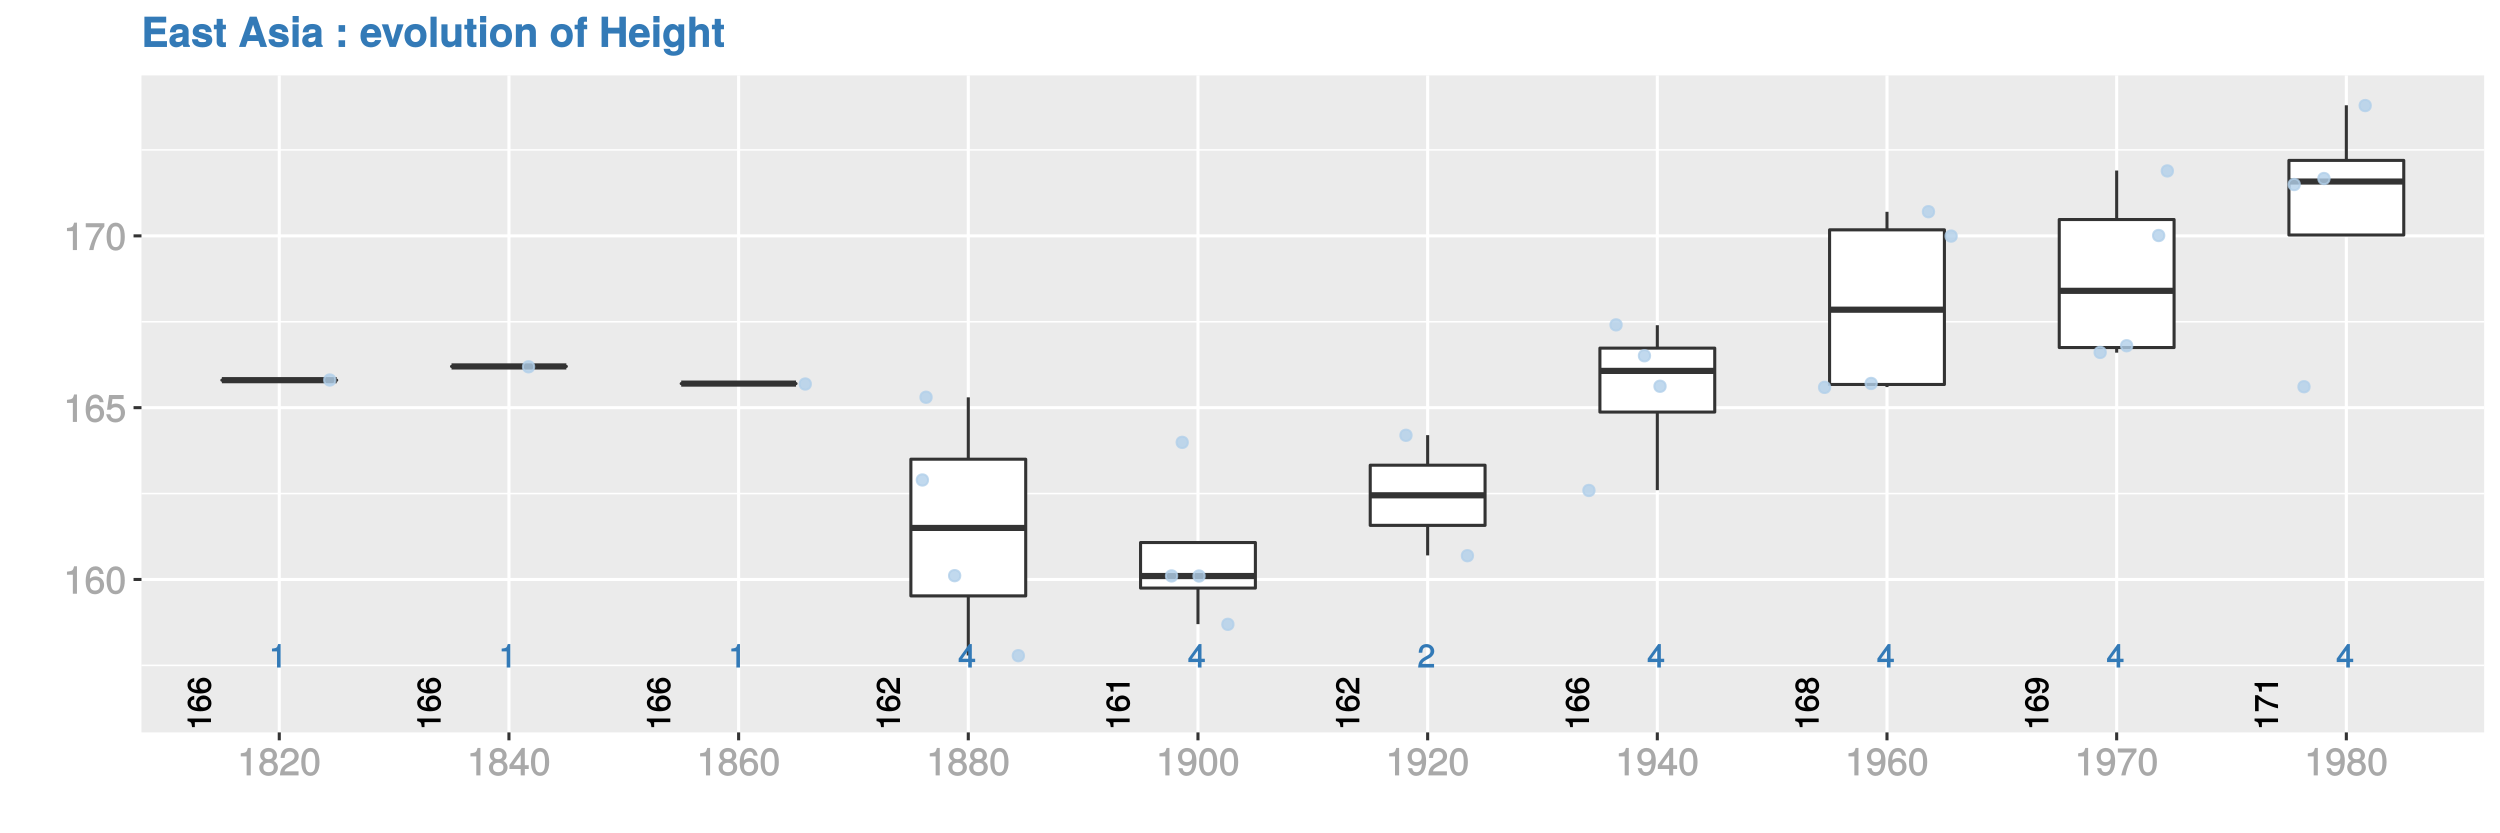 <?xml version="1.0" encoding="UTF-8"?>
<svg xmlns="http://www.w3.org/2000/svg" xmlns:xlink="http://www.w3.org/1999/xlink" width="864pt" height="288pt" viewBox="0 0 864 288" version="1.1">
<defs>
<g>
<symbol overflow="visible" id="glyph0-0">
<path style="stroke:none;" d=""/>
</symbol>
<symbol overflow="visible" id="glyph0-1">
<path style="stroke:none;" d="M 3.969 -0.125 L 3.969 -8.109 L 3.094 -8.109 C 2.703 -6.766 2.625 -6.734 0.984 -6.531 L 0.984 -5.578 L 2.719 -5.578 L 2.719 0 L 3.969 0 Z M 3.969 -0.125 "/>
</symbol>
<symbol overflow="visible" id="glyph0-2">
<path style="stroke:none;" d="M 5.875 -2.016 L 5.875 -3.031 L 4.719 -3.031 L 4.719 -8.109 L 3.797 -8.109 L 0.172 -3.078 L 0.172 -1.875 L 3.469 -1.875 L 3.469 0 L 4.719 0 L 4.719 -1.875 L 5.875 -1.875 Z M 3.609 -3.031 L 1.406 -3.031 L 3.703 -6.203 L 3.469 -6.312 L 3.469 -3.031 Z M 3.609 -3.031 "/>
</symbol>
<symbol overflow="visible" id="glyph0-3">
<path style="stroke:none;" d="M 5.781 -5.672 C 5.781 -7 4.625 -8.109 3.141 -8.109 C 1.531 -8.109 0.469 -7.141 0.406 -5.109 L 1.641 -5.109 C 1.734 -6.562 2.141 -6.984 3.109 -6.984 C 3.984 -6.984 4.5 -6.484 4.5 -5.641 C 4.5 -5.031 4.188 -4.594 3.484 -4.203 L 2.469 -3.625 C 0.844 -2.703 0.328 -1.859 0.219 0 L 5.719 0 L 5.719 -1.234 L 1.625 -1.234 C 1.703 -1.734 2.016 -2.047 2.969 -2.609 L 4.078 -3.203 C 5.172 -3.797 5.781 -4.703 5.781 -5.672 Z M 5.781 -5.672 "/>
</symbol>
<symbol overflow="visible" id="glyph1-0">
<path style="stroke:none;" d=""/>
</symbol>
<symbol overflow="visible" id="glyph1-1">
<path style="stroke:none;" d="M -0.125 -3.969 L -8.109 -3.969 L -8.109 -3.094 C -6.766 -2.703 -6.734 -2.625 -6.531 -0.984 L -5.578 -0.984 L -5.578 -2.719 L 0 -2.719 L 0 -3.969 Z M -0.125 -3.969 "/>
</symbol>
<symbol overflow="visible" id="glyph1-2">
<path style="stroke:none;" d="M -2.562 -5.797 C -4.016 -5.797 -5.141 -4.672 -5.141 -3.266 C -5.141 -2.5 -4.812 -1.797 -4.234 -1.375 L -4.125 -1.609 C -6.047 -1.609 -6.969 -2.094 -6.969 -3.219 C -6.969 -3.906 -6.672 -4.234 -5.781 -4.422 L -5.781 -5.656 C -7.203 -5.453 -8.109 -4.469 -8.109 -3.281 C -8.109 -1.453 -6.422 -0.328 -3.703 -0.328 C -1.266 -0.328 0.172 -1.312 0.172 -3.109 C 0.172 -4.594 -1.031 -5.797 -2.562 -5.797 Z M -2.484 -4.531 C -1.5 -4.531 -0.969 -4.016 -0.969 -3.109 C -0.969 -2.203 -1.531 -1.656 -2.547 -1.656 C -3.516 -1.656 -4.016 -2.188 -4.016 -3.141 C -4.016 -4.094 -3.531 -4.531 -2.484 -4.531 Z M -2.484 -4.531 "/>
</symbol>
<symbol overflow="visible" id="glyph1-3">
<path style="stroke:none;" d="M -5.672 -5.781 C -7 -5.781 -8.109 -4.625 -8.109 -3.141 C -8.109 -1.531 -7.141 -0.469 -5.109 -0.406 L -5.109 -1.641 C -6.562 -1.734 -6.984 -2.141 -6.984 -3.109 C -6.984 -3.984 -6.484 -4.5 -5.641 -4.5 C -5.031 -4.5 -4.594 -4.188 -4.203 -3.484 L -3.625 -2.469 C -2.703 -0.844 -1.859 -0.328 0 -0.219 L 0 -5.719 L -1.234 -5.719 L -1.234 -1.625 C -1.734 -1.703 -2.047 -2.016 -2.609 -2.969 L -3.203 -4.078 C -3.797 -5.172 -4.703 -5.781 -5.672 -5.781 Z M -5.672 -5.781 "/>
</symbol>
<symbol overflow="visible" id="glyph1-4">
<path style="stroke:none;" d="M -2.344 -5.797 C -3.219 -5.797 -3.969 -5.219 -4.266 -4.578 C -4.641 -5.219 -5.141 -5.531 -5.875 -5.531 C -7.109 -5.531 -8.109 -4.438 -8.109 -3.031 C -8.109 -1.656 -7.109 -0.547 -5.875 -0.547 C -5.141 -0.547 -4.656 -0.844 -4.266 -1.469 C -3.969 -0.844 -3.219 -0.266 -2.359 -0.266 C -0.922 -0.266 0.172 -1.484 0.172 -3.031 C 0.172 -4.578 -0.922 -5.797 -2.344 -5.797 Z M -5.859 -4.25 C -5.125 -4.25 -4.781 -3.859 -4.781 -3.031 C -4.781 -2.219 -5.125 -1.812 -5.859 -1.812 C -6.609 -1.812 -6.969 -2.219 -6.969 -3.031 C -6.969 -3.859 -6.609 -4.25 -5.859 -4.25 Z M -2.328 -4.531 C -1.406 -4.531 -0.969 -4.016 -0.969 -3.016 C -0.969 -2.062 -1.406 -1.531 -2.328 -1.531 C -3.25 -1.531 -3.688 -2.062 -3.688 -3.031 C -3.688 -4.016 -3.25 -4.531 -2.328 -4.531 Z M -2.328 -4.531 "/>
</symbol>
<symbol overflow="visible" id="glyph1-5">
<path style="stroke:none;" d="M -4.234 -5.75 C -6.688 -5.75 -8.109 -4.766 -8.109 -2.984 C -8.109 -1.484 -6.906 -0.281 -5.375 -0.281 C -3.906 -0.281 -2.797 -1.406 -2.797 -2.828 C -2.797 -3.562 -3.094 -4.203 -3.703 -4.703 L -3.797 -4.469 C -1.891 -4.469 -0.969 -3.984 -0.969 -2.875 C -0.969 -2.188 -1.266 -1.844 -2.156 -1.656 L -2.156 -0.422 C -0.734 -0.625 0.172 -1.609 0.172 -2.812 C 0.172 -4.641 -1.531 -5.75 -4.234 -5.75 Z M -5.391 -4.422 C -4.438 -4.422 -3.938 -3.891 -3.938 -2.938 C -3.938 -2 -4.391 -1.547 -5.453 -1.547 C -6.438 -1.547 -6.984 -2.078 -6.984 -2.969 C -6.984 -3.875 -6.406 -4.422 -5.391 -4.422 Z M -5.391 -4.422 "/>
</symbol>
<symbol overflow="visible" id="glyph1-6">
<path style="stroke:none;" d="M -6.984 -5.875 L -7.938 -5.875 L -7.938 -0.359 L -6.703 -0.359 L -6.703 -4.453 C -4.969 -3.078 -2.578 -1.938 0 -1.344 L 0 -2.672 C -2.656 -3.125 -4.922 -4.188 -6.938 -5.875 Z M -6.984 -5.875 "/>
</symbol>
<symbol overflow="visible" id="glyph2-0">
<path style="stroke:none;" d=""/>
</symbol>
<symbol overflow="visible" id="glyph2-1">
<path style="stroke:none;" d="M 4.641 -0.125 L 4.641 -9.484 L 3.656 -9.484 C 3.219 -7.938 3.094 -7.875 1.188 -7.625 L 1.188 -6.562 L 3.219 -6.562 L 3.219 0 L 4.641 0 Z M 4.641 -0.125 "/>
</symbol>
<symbol overflow="visible" id="glyph2-2">
<path style="stroke:none;" d="M 6.797 -2.984 C 6.797 -4.703 5.5 -6 3.844 -6 C 2.938 -6 2.125 -5.609 1.625 -4.922 L 1.859 -4.844 C 1.875 -7.078 2.469 -8.203 3.781 -8.203 C 4.594 -8.203 5 -7.828 5.219 -6.812 L 6.625 -6.812 C 6.391 -8.453 5.266 -9.484 3.859 -9.484 C 1.719 -9.484 0.422 -7.547 0.422 -4.328 C 0.422 -1.453 1.547 0.188 3.656 0.188 C 5.406 0.188 6.797 -1.188 6.797 -2.984 Z M 5.359 -2.906 C 5.359 -1.734 4.719 -1.094 3.672 -1.094 C 2.594 -1.094 1.922 -1.781 1.922 -2.969 C 1.922 -4.109 2.578 -4.719 3.703 -4.719 C 4.812 -4.719 5.359 -4.141 5.359 -2.906 Z M 5.359 -2.906 "/>
</symbol>
<symbol overflow="visible" id="glyph2-3">
<path style="stroke:none;" d="M 6.719 -4.562 C 6.719 -7.766 5.578 -9.484 3.578 -9.484 C 1.594 -9.484 0.422 -7.734 0.422 -4.641 C 0.422 -1.531 1.594 0.188 3.578 0.188 C 5.531 0.188 6.719 -1.531 6.719 -4.562 Z M 5.281 -4.672 C 5.281 -2.047 4.828 -1.031 3.547 -1.031 C 2.344 -1.031 1.859 -2.109 1.859 -4.625 C 1.859 -7.156 2.344 -8.203 3.578 -8.203 C 4.812 -8.203 5.281 -7.141 5.281 -4.672 Z M 5.281 -4.672 "/>
</symbol>
<symbol overflow="visible" id="glyph2-4">
<path style="stroke:none;" d="M 6.797 -3.188 C 6.797 -5 5.453 -6.344 3.688 -6.344 C 3.047 -6.344 2.422 -6.125 2.172 -5.938 L 2.453 -7.891 L 6.312 -7.891 L 6.312 -9.297 L 1.297 -9.297 L 0.578 -4.203 L 1.844 -4.203 C 2.422 -4.875 2.766 -5.062 3.484 -5.062 C 4.719 -5.062 5.359 -4.391 5.359 -3.031 C 5.359 -1.703 4.734 -1.094 3.484 -1.094 C 2.484 -1.094 2 -1.453 1.688 -2.641 L 0.281 -2.641 C 0.688 -0.656 1.875 0.188 3.516 0.188 C 5.375 0.188 6.797 -1.234 6.797 -3.188 Z M 6.797 -3.188 "/>
</symbol>
<symbol overflow="visible" id="glyph2-5">
<path style="stroke:none;" d="M 6.891 -8.188 L 6.891 -9.297 L 0.453 -9.297 L 0.453 -7.891 L 5.297 -7.891 C 3.641 -5.797 2.297 -3.016 1.625 0 L 3.125 0 C 3.656 -3.109 4.906 -5.797 6.891 -8.141 Z M 6.891 -8.188 "/>
</symbol>
<symbol overflow="visible" id="glyph2-6">
<path style="stroke:none;" d="M 6.797 -2.734 C 6.797 -3.75 6.156 -4.609 5.344 -4.984 C 6.125 -5.453 6.469 -6.016 6.469 -6.891 C 6.469 -8.328 5.219 -9.484 3.578 -9.484 C 1.953 -9.484 0.656 -8.328 0.656 -6.891 C 0.656 -6.031 1.016 -5.469 1.781 -4.984 C 1 -4.609 0.344 -3.75 0.344 -2.75 C 0.344 -1.047 1.75 0.188 3.578 0.188 C 5.391 0.188 6.797 -1.047 6.797 -2.734 Z M 5.031 -6.859 C 5.031 -6 4.531 -5.578 3.578 -5.578 C 2.609 -5.578 2.109 -6 2.109 -6.875 C 2.109 -7.766 2.609 -8.203 3.578 -8.203 C 4.547 -8.203 5.031 -7.766 5.031 -6.859 Z M 5.359 -2.719 C 5.359 -1.625 4.719 -1.094 3.547 -1.094 C 2.438 -1.094 1.781 -1.641 1.781 -2.719 C 1.781 -3.797 2.438 -4.344 3.578 -4.344 C 4.719 -4.344 5.359 -3.797 5.359 -2.719 Z M 5.359 -2.719 "/>
</symbol>
<symbol overflow="visible" id="glyph2-7">
<path style="stroke:none;" d="M 6.766 -6.641 C 6.766 -8.203 5.438 -9.484 3.688 -9.484 C 1.812 -9.484 0.578 -8.391 0.5 -6.016 L 1.906 -6.016 C 2.016 -7.703 2.516 -8.219 3.656 -8.219 C 4.688 -8.219 5.328 -7.609 5.328 -6.609 C 5.328 -5.891 4.938 -5.359 4.125 -4.891 L 2.922 -4.219 C 1 -3.125 0.406 -2.156 0.281 0 L 6.703 0 L 6.703 -1.406 L 1.891 -1.406 C 1.969 -2.016 2.359 -2.406 3.484 -3.062 L 4.781 -3.766 C 6.078 -4.453 6.766 -5.516 6.766 -6.641 Z M 6.766 -6.641 "/>
</symbol>
<symbol overflow="visible" id="glyph2-8">
<path style="stroke:none;" d="M 6.891 -2.344 L 6.891 -3.516 L 5.531 -3.516 L 5.531 -9.484 L 4.469 -9.484 L 0.219 -3.594 L 0.219 -2.203 L 4.109 -2.203 L 4.109 0 L 5.531 0 L 5.531 -2.203 L 6.891 -2.203 Z M 4.25 -3.516 L 1.625 -3.516 L 4.344 -7.312 L 4.109 -7.391 L 4.109 -3.516 Z M 4.25 -3.516 "/>
</symbol>
<symbol overflow="visible" id="glyph2-9">
<path style="stroke:none;" d="M 6.75 -4.953 C 6.75 -7.844 5.609 -9.484 3.516 -9.484 C 1.75 -9.484 0.344 -8.094 0.344 -6.297 C 0.344 -4.578 1.656 -3.281 3.328 -3.281 C 4.203 -3.281 4.922 -3.641 5.531 -4.359 L 5.297 -4.453 C 5.281 -2.203 4.688 -1.094 3.375 -1.094 C 2.578 -1.094 2.141 -1.453 1.938 -2.484 L 0.516 -2.484 C 0.766 -0.828 1.891 0.188 3.297 0.188 C 5.453 0.188 6.75 -1.766 6.75 -4.953 Z M 5.219 -6.312 C 5.219 -5.188 4.578 -4.578 3.453 -4.578 C 2.359 -4.578 1.797 -5.141 1.797 -6.391 C 1.797 -7.547 2.438 -8.219 3.5 -8.219 C 4.562 -8.219 5.219 -7.516 5.219 -6.312 Z M 5.219 -6.312 "/>
</symbol>
<symbol overflow="visible" id="glyph3-0">
<path style="stroke:none;" d=""/>
</symbol>
<symbol overflow="visible" id="glyph3-1">
<path style="stroke:none;" d="M 8.812 -0.125 L 8.812 -2.016 L 3.281 -2.016 L 3.281 -4.391 L 8.156 -4.391 L 8.156 -6.406 L 3.281 -6.406 L 3.281 -8.453 L 8.547 -8.453 L 8.547 -10.469 L 1.016 -10.469 L 1.016 0 L 8.812 0 Z M 8.812 -0.125 "/>
</symbol>
<symbol overflow="visible" id="glyph3-2">
<path style="stroke:none;" d="M 7.406 -0.125 L 7.406 -0.453 C 7.031 -0.781 6.953 -0.891 6.953 -1.281 L 6.953 -5.484 C 6.953 -7.031 5.844 -7.953 3.797 -7.953 C 1.75 -7.953 0.609 -6.938 0.469 -5.062 L 2.5 -5.062 C 2.625 -5.984 2.875 -6.109 3.844 -6.109 C 4.594 -6.109 4.891 -5.984 4.891 -5.469 C 4.891 -4.672 4.375 -4.906 3.406 -4.734 L 2.625 -4.594 C 1.125 -4.328 0.312 -3.547 0.312 -2.172 C 0.312 -0.703 1.422 0.125 2.688 0.125 C 3.531 0.125 4.344 -0.266 4.906 -0.859 C 4.906 -0.688 4.969 -0.25 5.188 0 L 7.406 0 Z M 4.891 -3.359 C 4.891 -2.219 4.406 -1.719 3.422 -1.719 C 2.766 -1.719 2.422 -1.828 2.422 -2.391 C 2.422 -2.969 2.656 -3.047 3.469 -3.203 L 4.141 -3.328 C 4.656 -3.438 4.781 -3.484 4.891 -3.547 Z M 4.891 -3.359 "/>
</symbol>
<symbol overflow="visible" id="glyph3-3">
<path style="stroke:none;" d="M 7.344 -2.359 L 7.344 -2.469 C 7.344 -3.328 6.797 -4.109 5.797 -4.406 L 3.312 -5.125 C 2.766 -5.281 2.703 -5.266 2.703 -5.578 C 2.703 -5.984 3.078 -6.141 3.766 -6.141 C 4.703 -6.141 5.078 -5.938 5.094 -5.125 L 7.141 -5.125 C 7.109 -6.844 5.812 -7.953 3.781 -7.953 C 1.859 -7.953 0.594 -6.844 0.594 -5.297 C 0.594 -4.375 0.922 -3.734 2.328 -3.297 L 4.656 -2.578 C 5.156 -2.422 5.234 -2.391 5.234 -2.188 C 5.234 -1.719 4.781 -1.688 3.859 -1.688 C 2.969 -1.688 2.562 -1.703 2.359 -2.656 L 0.328 -2.656 C 0.375 -0.875 1.688 0.125 3.969 0.125 C 6.109 0.125 7.344 -0.844 7.344 -2.359 Z M 7.344 -2.359 "/>
</symbol>
<symbol overflow="visible" id="glyph3-4">
<path style="stroke:none;" d="M 4.281 -0.125 L 4.281 -1.656 C 4.016 -1.609 3.906 -1.594 3.766 -1.594 C 3.25 -1.594 3.188 -1.609 3.188 -2.281 L 3.188 -6.109 L 4.281 -6.109 L 4.281 -7.672 L 3.188 -7.672 L 3.188 -9.703 L 1.078 -9.703 L 1.078 -7.672 L 0.109 -7.672 L 0.109 -6.109 L 1.078 -6.109 L 1.078 -1.75 C 1.078 -0.562 1.797 0.062 3.078 0.062 C 3.516 0.062 3.859 0.016 4.281 0 Z M 4.281 -0.125 "/>
</symbol>
<symbol overflow="visible" id="glyph3-5">
<path style="stroke:none;" d=""/>
</symbol>
<symbol overflow="visible" id="glyph3-6">
<path style="stroke:none;" d="M 9.906 -0.125 L 6.344 -10.469 L 3.953 -10.469 L 0.234 0 L 2.531 0 L 3.219 -2.062 L 6.969 -2.062 L 7.641 0 L 9.953 0 Z M 6.438 -4.078 L 3.891 -4.078 L 5.109 -7.703 L 6.312 -4.078 Z M 6.438 -4.078 "/>
</symbol>
<symbol overflow="visible" id="glyph3-7">
<path style="stroke:none;" d="M 2.969 -0.125 L 2.969 -7.828 L 0.859 -7.828 L 0.859 0 L 2.969 0 Z M 3 -8.594 L 3 -10.703 L 0.875 -10.703 L 0.875 -8.469 L 3 -8.469 Z M 3 -8.594 "/>
</symbol>
<symbol overflow="visible" id="glyph3-8">
<path style="stroke:none;" d="M 3.453 -0.125 L 3.453 -2.312 L 1.203 -2.312 L 1.203 0 L 3.453 0 Z M 3.453 -5.359 L 3.453 -7.547 L 1.203 -7.547 L 1.203 -5.234 L 3.453 -5.234 Z M 3.453 -5.359 "/>
</symbol>
<symbol overflow="visible" id="glyph3-9">
<path style="stroke:none;" d="M 7.422 -3.625 C 7.422 -6.234 6.031 -7.953 3.812 -7.953 C 1.641 -7.953 0.219 -6.344 0.219 -3.812 C 0.219 -1.391 1.625 0.125 3.766 0.125 C 5.453 0.125 6.906 -0.766 7.375 -2.391 L 5.297 -2.391 C 5.078 -1.703 4.547 -1.641 3.844 -1.641 C 2.906 -1.641 2.391 -1.922 2.344 -3.266 L 7.391 -3.266 Z M 5.312 -4.828 L 2.375 -4.828 C 2.484 -5.734 2.906 -6.188 3.781 -6.188 C 4.625 -6.188 5.125 -5.766 5.203 -4.828 Z M 5.312 -4.828 "/>
</symbol>
<symbol overflow="visible" id="glyph3-10">
<path style="stroke:none;" d="M 7.5 -7.828 L 5.391 -7.828 L 3.891 -2.438 L 2.297 -7.828 L 0.062 -7.828 L 2.797 0 L 4.922 0 L 7.609 -7.828 Z M 7.5 -7.828 "/>
</symbol>
<symbol overflow="visible" id="glyph3-11">
<path style="stroke:none;" d="M 8.031 -3.844 C 8.031 -6.406 6.578 -7.953 4.219 -7.953 C 1.906 -7.953 0.406 -6.391 0.406 -3.906 C 0.406 -1.406 1.906 0.125 4.234 0.125 C 6.531 0.125 8.031 -1.422 8.031 -3.844 Z M 5.922 -3.875 C 5.922 -2.469 5.281 -1.719 4.234 -1.719 C 3.156 -1.719 2.516 -2.469 2.516 -3.906 C 2.516 -5.344 3.156 -6.109 4.234 -6.109 C 5.312 -6.109 5.922 -5.359 5.922 -3.875 Z M 5.922 -3.875 "/>
</symbol>
<symbol overflow="visible" id="glyph3-12">
<path style="stroke:none;" d="M 2.969 -0.125 L 2.969 -10.469 L 0.859 -10.469 L 0.859 0 L 2.969 0 Z M 2.969 -0.125 "/>
</symbol>
<symbol overflow="visible" id="glyph3-13">
<path style="stroke:none;" d="M 7.641 -0.125 L 7.641 -7.828 L 5.531 -7.828 L 5.531 -3.156 C 5.531 -2.25 4.984 -1.812 4.031 -1.812 C 3.188 -1.812 2.844 -2.109 2.844 -3.031 L 2.844 -7.828 L 0.734 -7.828 L 0.734 -2.625 C 0.734 -0.953 1.734 0.125 3.344 0.125 C 4.375 0.125 5.094 -0.281 5.531 -0.859 L 5.531 0 L 7.641 0 Z M 7.641 -0.125 "/>
</symbol>
<symbol overflow="visible" id="glyph3-14">
<path style="stroke:none;" d="M 7.719 -0.125 L 7.719 -5.188 C 7.719 -6.859 6.719 -7.953 5.109 -7.953 C 4.094 -7.953 3.344 -7.531 2.906 -6.891 L 2.906 -7.828 L 0.797 -7.828 L 0.797 0 L 2.906 0 L 2.906 -4.656 C 2.906 -5.562 3.469 -6.016 4.422 -6.016 C 5.266 -6.016 5.594 -5.688 5.594 -4.781 L 5.594 0 L 7.719 0 Z M 7.719 -0.125 "/>
</symbol>
<symbol overflow="visible" id="glyph3-15">
<path style="stroke:none;" d="M 4.453 -6.234 L 4.453 -7.672 L 3.297 -7.672 L 3.297 -8.281 C 3.297 -8.672 3.391 -8.734 3.75 -8.734 C 3.922 -8.734 4.141 -8.719 4.375 -8.688 L 4.375 -10.438 C 3.953 -10.453 3.453 -10.469 3.188 -10.469 C 1.891 -10.469 1.172 -9.719 1.172 -8.438 L 1.172 -7.672 L 0.109 -7.672 L 0.109 -6.109 L 1.172 -6.109 L 1.172 0 L 3.297 0 L 3.297 -6.109 L 4.453 -6.109 Z M 4.453 -6.234 "/>
</symbol>
<symbol overflow="visible" id="glyph3-16">
<path style="stroke:none;" d="M 9.266 -0.125 L 9.266 -10.469 L 7.016 -10.469 L 7.016 -6.656 L 3.125 -6.656 L 3.125 -10.469 L 0.875 -10.469 L 0.875 0 L 3.125 0 L 3.125 -4.641 L 7.016 -4.641 L 7.016 0 L 9.266 0 Z M 9.266 -0.125 "/>
</symbol>
<symbol overflow="visible" id="glyph3-17">
<path style="stroke:none;" d="M 7.641 0.125 L 7.641 -7.828 L 5.625 -7.828 L 5.625 -6.812 C 5.172 -7.516 4.484 -7.953 3.609 -7.953 C 1.812 -7.953 0.391 -6.156 0.391 -3.828 C 0.391 -1.469 1.703 0.125 3.562 0.125 C 4.453 0.125 5.031 -0.172 5.625 -0.766 L 5.625 0.125 C 5.625 1.031 5.031 1.531 4.047 1.531 C 3.297 1.531 2.891 1.359 2.688 0.641 L 0.547 0.641 C 0.578 2.016 1.906 3.047 3.969 3.047 C 6.266 3.047 7.641 1.906 7.641 0.125 Z M 5.656 -3.844 C 5.656 -2.484 5.031 -1.781 4 -1.781 C 3.078 -1.781 2.5 -2.484 2.5 -3.844 C 2.5 -5.281 3.078 -6.047 4.031 -6.047 C 5.016 -6.047 5.656 -5.25 5.656 -3.844 Z M 5.656 -3.844 "/>
</symbol>
<symbol overflow="visible" id="glyph3-18">
<path style="stroke:none;" d="M 7.641 -0.125 L 7.641 -5.188 C 7.641 -6.953 6.531 -7.953 5.109 -7.953 C 4.141 -7.953 3.391 -7.516 2.969 -6.891 L 2.969 -10.469 L 0.859 -10.469 L 0.859 0 L 2.969 0 L 2.969 -4.656 C 2.969 -5.531 3.531 -6.016 4.406 -6.016 C 5.109 -6.016 5.531 -5.766 5.531 -4.75 L 5.531 0 L 7.641 0 Z M 7.641 -0.125 "/>
</symbol>
</g>
<clipPath id="clip1">
  <path d="M 48.891 26.055 L 859 26.055 L 859 254 L 48.891 254 Z M 48.891 26.055 "/>
</clipPath>
<clipPath id="clip2">
  <path d="M 48.891 229 L 859 229 L 859 231 L 48.891 231 Z M 48.891 229 "/>
</clipPath>
<clipPath id="clip3">
  <path d="M 48.891 170 L 859 170 L 859 171 L 48.891 171 Z M 48.891 170 "/>
</clipPath>
<clipPath id="clip4">
  <path d="M 48.891 110 L 859 110 L 859 112 L 48.891 112 Z M 48.891 110 "/>
</clipPath>
<clipPath id="clip5">
  <path d="M 48.891 51 L 859 51 L 859 53 L 48.891 53 Z M 48.891 51 "/>
</clipPath>
<clipPath id="clip6">
  <path d="M 48.891 199 L 859.52 199 L 859.52 201 L 48.891 201 Z M 48.891 199 "/>
</clipPath>
<clipPath id="clip7">
  <path d="M 48.891 140 L 859.52 140 L 859.52 142 L 48.891 142 Z M 48.891 140 "/>
</clipPath>
<clipPath id="clip8">
  <path d="M 48.891 80 L 859.52 80 L 859.52 83 L 48.891 83 Z M 48.891 80 "/>
</clipPath>
<clipPath id="clip9">
  <path d="M 95 26.055 L 98 26.055 L 98 254 L 95 254 Z M 95 26.055 "/>
</clipPath>
<clipPath id="clip10">
  <path d="M 175 26.055 L 177 26.055 L 177 254 L 175 254 Z M 175 26.055 "/>
</clipPath>
<clipPath id="clip11">
  <path d="M 254 26.055 L 256 26.055 L 256 254 L 254 254 Z M 254 26.055 "/>
</clipPath>
<clipPath id="clip12">
  <path d="M 334 26.055 L 336 26.055 L 336 254 L 334 254 Z M 334 26.055 "/>
</clipPath>
<clipPath id="clip13">
  <path d="M 413 26.055 L 415 26.055 L 415 254 L 413 254 Z M 413 26.055 "/>
</clipPath>
<clipPath id="clip14">
  <path d="M 492 26.055 L 494 26.055 L 494 254 L 492 254 Z M 492 26.055 "/>
</clipPath>
<clipPath id="clip15">
  <path d="M 572 26.055 L 574 26.055 L 574 254 L 572 254 Z M 572 26.055 "/>
</clipPath>
<clipPath id="clip16">
  <path d="M 651 26.055 L 653 26.055 L 653 254 L 651 254 Z M 651 26.055 "/>
</clipPath>
<clipPath id="clip17">
  <path d="M 730 26.055 L 733 26.055 L 733 254 L 730 254 Z M 730 26.055 "/>
</clipPath>
<clipPath id="clip18">
  <path d="M 810 26.055 L 812 26.055 L 812 254 L 810 254 Z M 810 26.055 "/>
</clipPath>
</defs>
<g id="surface1041">
<rect x="0" y="0" width="864" height="288" style="fill:rgb(100%,100%,100%);fill-opacity:1;stroke:none;"/>
<rect x="0" y="0" width="864" height="288" style="fill:rgb(100%,100%,100%);fill-opacity:1;stroke:none;"/>
<path style="fill:none;stroke-width:1.067;stroke-linecap:round;stroke-linejoin:round;stroke:rgb(100%,100%,100%);stroke-opacity:1;stroke-miterlimit:10;" d="M 0 288 L 864 288 L 864 0 L 0 0 Z M 0 288 "/>
<g clip-path="url(#clip1)" clip-rule="nonzero">
<path style=" stroke:none;fill-rule:nonzero;fill:rgb(92.157%,92.157%,92.157%);fill-opacity:1;" d="M 48.891 253.109 L 858.52 253.109 L 858.52 26.055 L 48.891 26.055 Z M 48.891 253.109 "/>
</g>
<g clip-path="url(#clip2)" clip-rule="nonzero">
<path style="fill:none;stroke-width:0.533;stroke-linecap:butt;stroke-linejoin:round;stroke:rgb(100%,100%,100%);stroke-opacity:1;stroke-miterlimit:10;" d="M 48.891 229.961 L 858.52 229.961 "/>
</g>
<g clip-path="url(#clip3)" clip-rule="nonzero">
<path style="fill:none;stroke-width:0.533;stroke-linecap:butt;stroke-linejoin:round;stroke:rgb(100%,100%,100%);stroke-opacity:1;stroke-miterlimit:10;" d="M 48.891 170.578 L 858.52 170.578 "/>
</g>
<g clip-path="url(#clip4)" clip-rule="nonzero">
<path style="fill:none;stroke-width:0.533;stroke-linecap:butt;stroke-linejoin:round;stroke:rgb(100%,100%,100%);stroke-opacity:1;stroke-miterlimit:10;" d="M 48.891 111.199 L 858.52 111.199 "/>
</g>
<g clip-path="url(#clip5)" clip-rule="nonzero">
<path style="fill:none;stroke-width:0.533;stroke-linecap:butt;stroke-linejoin:round;stroke:rgb(100%,100%,100%);stroke-opacity:1;stroke-miterlimit:10;" d="M 48.891 51.816 L 858.52 51.816 "/>
</g>
<g clip-path="url(#clip6)" clip-rule="nonzero">
<path style="fill:none;stroke-width:1.067;stroke-linecap:butt;stroke-linejoin:round;stroke:rgb(100%,100%,100%);stroke-opacity:1;stroke-miterlimit:10;" d="M 48.891 200.27 L 858.52 200.27 "/>
</g>
<g clip-path="url(#clip7)" clip-rule="nonzero">
<path style="fill:none;stroke-width:1.067;stroke-linecap:butt;stroke-linejoin:round;stroke:rgb(100%,100%,100%);stroke-opacity:1;stroke-miterlimit:10;" d="M 48.891 140.887 L 858.52 140.887 "/>
</g>
<g clip-path="url(#clip8)" clip-rule="nonzero">
<path style="fill:none;stroke-width:1.067;stroke-linecap:butt;stroke-linejoin:round;stroke:rgb(100%,100%,100%);stroke-opacity:1;stroke-miterlimit:10;" d="M 48.891 81.508 L 858.52 81.508 "/>
</g>
<g clip-path="url(#clip9)" clip-rule="nonzero">
<path style="fill:none;stroke-width:1.067;stroke-linecap:butt;stroke-linejoin:round;stroke:rgb(100%,100%,100%);stroke-opacity:1;stroke-miterlimit:10;" d="M 96.516 253.109 L 96.516 26.055 "/>
</g>
<g clip-path="url(#clip10)" clip-rule="nonzero">
<path style="fill:none;stroke-width:1.067;stroke-linecap:butt;stroke-linejoin:round;stroke:rgb(100%,100%,100%);stroke-opacity:1;stroke-miterlimit:10;" d="M 175.891 253.109 L 175.891 26.055 "/>
</g>
<g clip-path="url(#clip11)" clip-rule="nonzero">
<path style="fill:none;stroke-width:1.067;stroke-linecap:butt;stroke-linejoin:round;stroke:rgb(100%,100%,100%);stroke-opacity:1;stroke-miterlimit:10;" d="M 255.266 253.109 L 255.266 26.055 "/>
</g>
<g clip-path="url(#clip12)" clip-rule="nonzero">
<path style="fill:none;stroke-width:1.067;stroke-linecap:butt;stroke-linejoin:round;stroke:rgb(100%,100%,100%);stroke-opacity:1;stroke-miterlimit:10;" d="M 334.641 253.109 L 334.641 26.055 "/>
</g>
<g clip-path="url(#clip13)" clip-rule="nonzero">
<path style="fill:none;stroke-width:1.067;stroke-linecap:butt;stroke-linejoin:round;stroke:rgb(100%,100%,100%);stroke-opacity:1;stroke-miterlimit:10;" d="M 414.02 253.109 L 414.02 26.055 "/>
</g>
<g clip-path="url(#clip14)" clip-rule="nonzero">
<path style="fill:none;stroke-width:1.067;stroke-linecap:butt;stroke-linejoin:round;stroke:rgb(100%,100%,100%);stroke-opacity:1;stroke-miterlimit:10;" d="M 493.395 253.109 L 493.395 26.055 "/>
</g>
<g clip-path="url(#clip15)" clip-rule="nonzero">
<path style="fill:none;stroke-width:1.067;stroke-linecap:butt;stroke-linejoin:round;stroke:rgb(100%,100%,100%);stroke-opacity:1;stroke-miterlimit:10;" d="M 572.77 253.109 L 572.77 26.055 "/>
</g>
<g clip-path="url(#clip16)" clip-rule="nonzero">
<path style="fill:none;stroke-width:1.067;stroke-linecap:butt;stroke-linejoin:round;stroke:rgb(100%,100%,100%);stroke-opacity:1;stroke-miterlimit:10;" d="M 652.145 253.109 L 652.145 26.055 "/>
</g>
<g clip-path="url(#clip17)" clip-rule="nonzero">
<path style="fill:none;stroke-width:1.067;stroke-linecap:butt;stroke-linejoin:round;stroke:rgb(100%,100%,100%);stroke-opacity:1;stroke-miterlimit:10;" d="M 731.52 253.109 L 731.52 26.055 "/>
</g>
<g clip-path="url(#clip18)" clip-rule="nonzero">
<path style="fill:none;stroke-width:1.067;stroke-linecap:butt;stroke-linejoin:round;stroke:rgb(100%,100%,100%);stroke-opacity:1;stroke-miterlimit:10;" d="M 810.895 253.109 L 810.895 26.055 "/>
</g>
<path style="fill:none;stroke-width:1.067;stroke-linecap:butt;stroke-linejoin:round;stroke:rgb(20%,20%,20%);stroke-opacity:1;stroke-miterlimit:10;" d="M 96.516 131.387 L 96.516 131.387 "/>
<path style="fill:none;stroke-width:1.067;stroke-linecap:butt;stroke-linejoin:round;stroke:rgb(20%,20%,20%);stroke-opacity:1;stroke-miterlimit:10;" d="M 96.516 131.387 L 96.516 131.387 "/>
<path style="fill:none;stroke-width:1.067;stroke-linecap:round;stroke-linejoin:round;stroke:rgb(20%,20%,20%);stroke-opacity:1;stroke-miterlimit:10;" d="M 76.672 131.387 L 116.359 131.387 Z M 76.672 131.387 "/>
<path style="fill:none;stroke-width:2.134;stroke-linecap:butt;stroke-linejoin:round;stroke:rgb(20%,20%,20%);stroke-opacity:1;stroke-miterlimit:10;" d="M 76.672 131.387 L 116.359 131.387 "/>
<path style="fill:none;stroke-width:1.067;stroke-linecap:butt;stroke-linejoin:round;stroke:rgb(20%,20%,20%);stroke-opacity:1;stroke-miterlimit:10;" d="M 175.891 126.637 L 175.891 126.637 "/>
<path style="fill:none;stroke-width:1.067;stroke-linecap:butt;stroke-linejoin:round;stroke:rgb(20%,20%,20%);stroke-opacity:1;stroke-miterlimit:10;" d="M 175.891 126.637 L 175.891 126.637 "/>
<path style="fill:none;stroke-width:1.067;stroke-linecap:round;stroke-linejoin:round;stroke:rgb(20%,20%,20%);stroke-opacity:1;stroke-miterlimit:10;" d="M 156.047 126.637 L 195.734 126.637 Z M 156.047 126.637 "/>
<path style="fill:none;stroke-width:2.134;stroke-linecap:butt;stroke-linejoin:round;stroke:rgb(20%,20%,20%);stroke-opacity:1;stroke-miterlimit:10;" d="M 156.047 126.637 L 195.734 126.637 "/>
<path style="fill:none;stroke-width:1.067;stroke-linecap:butt;stroke-linejoin:round;stroke:rgb(20%,20%,20%);stroke-opacity:1;stroke-miterlimit:10;" d="M 255.266 132.574 L 255.266 132.574 "/>
<path style="fill:none;stroke-width:1.067;stroke-linecap:butt;stroke-linejoin:round;stroke:rgb(20%,20%,20%);stroke-opacity:1;stroke-miterlimit:10;" d="M 255.266 132.574 L 255.266 132.574 "/>
<path style="fill:none;stroke-width:1.067;stroke-linecap:round;stroke-linejoin:round;stroke:rgb(20%,20%,20%);stroke-opacity:1;stroke-miterlimit:10;" d="M 235.422 132.574 L 275.109 132.574 Z M 235.422 132.574 "/>
<path style="fill:none;stroke-width:2.134;stroke-linecap:butt;stroke-linejoin:round;stroke:rgb(20%,20%,20%);stroke-opacity:1;stroke-miterlimit:10;" d="M 235.422 132.574 L 275.109 132.574 "/>
<path style="fill:none;stroke-width:1.067;stroke-linecap:butt;stroke-linejoin:round;stroke:rgb(20%,20%,20%);stroke-opacity:1;stroke-miterlimit:10;" d="M 334.641 158.703 L 334.641 137.324 "/>
<path style="fill:none;stroke-width:1.067;stroke-linecap:butt;stroke-linejoin:round;stroke:rgb(20%,20%,20%);stroke-opacity:1;stroke-miterlimit:10;" d="M 334.641 205.941 L 334.641 226.52 "/>
<path style="fill-rule:nonzero;fill:rgb(100%,100%,100%);fill-opacity:1;stroke-width:1.067;stroke-linecap:round;stroke-linejoin:round;stroke:rgb(20%,20%,20%);stroke-opacity:1;stroke-miterlimit:10;" d="M 314.797 158.703 L 314.797 205.941 L 354.484 205.941 L 354.484 158.703 Z M 314.797 158.703 "/>
<path style="fill:none;stroke-width:2.134;stroke-linecap:butt;stroke-linejoin:round;stroke:rgb(20%,20%,20%);stroke-opacity:1;stroke-miterlimit:10;" d="M 314.797 182.457 L 354.484 182.457 "/>
<path style="fill:none;stroke-width:1.067;stroke-linecap:butt;stroke-linejoin:round;stroke:rgb(20%,20%,20%);stroke-opacity:1;stroke-miterlimit:10;" d="M 414.02 187.504 L 414.02 187.504 "/>
<path style="fill:none;stroke-width:1.067;stroke-linecap:butt;stroke-linejoin:round;stroke:rgb(20%,20%,20%);stroke-opacity:1;stroke-miterlimit:10;" d="M 414.02 203.238 L 414.02 215.711 "/>
<path style="fill-rule:nonzero;fill:rgb(100%,100%,100%);fill-opacity:1;stroke-width:1.067;stroke-linecap:round;stroke-linejoin:round;stroke:rgb(20%,20%,20%);stroke-opacity:1;stroke-miterlimit:10;" d="M 394.176 187.504 L 394.176 203.238 L 433.863 203.238 L 433.863 187.504 Z M 394.176 187.504 "/>
<path style="fill:none;stroke-width:2.134;stroke-linecap:butt;stroke-linejoin:round;stroke:rgb(20%,20%,20%);stroke-opacity:1;stroke-miterlimit:10;" d="M 394.176 199.082 L 433.863 199.082 "/>
<path style="fill:none;stroke-width:1.067;stroke-linecap:butt;stroke-linejoin:round;stroke:rgb(20%,20%,20%);stroke-opacity:1;stroke-miterlimit:10;" d="M 493.395 160.781 L 493.395 150.391 "/>
<path style="fill:none;stroke-width:1.067;stroke-linecap:butt;stroke-linejoin:round;stroke:rgb(20%,20%,20%);stroke-opacity:1;stroke-miterlimit:10;" d="M 493.395 181.566 L 493.395 191.957 "/>
<path style="fill-rule:nonzero;fill:rgb(100%,100%,100%);fill-opacity:1;stroke-width:1.067;stroke-linecap:round;stroke-linejoin:round;stroke:rgb(20%,20%,20%);stroke-opacity:1;stroke-miterlimit:10;" d="M 473.551 160.781 L 473.551 181.566 L 513.238 181.566 L 513.238 160.781 Z M 473.551 160.781 "/>
<path style="fill:none;stroke-width:2.134;stroke-linecap:butt;stroke-linejoin:round;stroke:rgb(20%,20%,20%);stroke-opacity:1;stroke-miterlimit:10;" d="M 473.551 171.172 L 513.238 171.172 "/>
<path style="fill:none;stroke-width:1.067;stroke-linecap:butt;stroke-linejoin:round;stroke:rgb(20%,20%,20%);stroke-opacity:1;stroke-miterlimit:10;" d="M 572.77 120.312 L 572.77 112.387 "/>
<path style="fill:none;stroke-width:1.067;stroke-linecap:butt;stroke-linejoin:round;stroke:rgb(20%,20%,20%);stroke-opacity:1;stroke-miterlimit:10;" d="M 572.77 142.402 L 572.77 169.391 "/>
<path style="fill-rule:nonzero;fill:rgb(100%,100%,100%);fill-opacity:1;stroke-width:1.067;stroke-linecap:round;stroke-linejoin:round;stroke:rgb(20%,20%,20%);stroke-opacity:1;stroke-miterlimit:10;" d="M 552.926 120.312 L 552.926 142.402 L 592.613 142.402 L 592.613 120.312 Z M 552.926 120.312 "/>
<path style="fill:none;stroke-width:2.134;stroke-linecap:butt;stroke-linejoin:round;stroke:rgb(20%,20%,20%);stroke-opacity:1;stroke-miterlimit:10;" d="M 552.926 128.18 L 592.613 128.18 "/>
<path style="fill:none;stroke-width:1.067;stroke-linecap:butt;stroke-linejoin:round;stroke:rgb(20%,20%,20%);stroke-opacity:1;stroke-miterlimit:10;" d="M 652.145 79.43 L 652.145 73.191 "/>
<path style="fill:none;stroke-width:1.067;stroke-linecap:butt;stroke-linejoin:round;stroke:rgb(20%,20%,20%);stroke-opacity:1;stroke-miterlimit:10;" d="M 652.145 132.871 L 652.145 133.762 "/>
<path style="fill-rule:nonzero;fill:rgb(100%,100%,100%);fill-opacity:1;stroke-width:1.067;stroke-linecap:round;stroke-linejoin:round;stroke:rgb(20%,20%,20%);stroke-opacity:1;stroke-miterlimit:10;" d="M 632.301 79.43 L 632.301 132.871 L 671.988 132.871 L 671.988 79.43 Z M 632.301 79.43 "/>
<path style="fill:none;stroke-width:2.134;stroke-linecap:butt;stroke-linejoin:round;stroke:rgb(20%,20%,20%);stroke-opacity:1;stroke-miterlimit:10;" d="M 632.301 107.039 L 671.988 107.039 "/>
<path style="fill:none;stroke-width:1.067;stroke-linecap:butt;stroke-linejoin:round;stroke:rgb(20%,20%,20%);stroke-opacity:1;stroke-miterlimit:10;" d="M 731.52 75.863 L 731.52 58.941 "/>
<path style="fill:none;stroke-width:1.067;stroke-linecap:butt;stroke-linejoin:round;stroke:rgb(20%,20%,20%);stroke-opacity:1;stroke-miterlimit:10;" d="M 731.52 120.105 L 731.52 121.887 "/>
<path style="fill-rule:nonzero;fill:rgb(100%,100%,100%);fill-opacity:1;stroke-width:1.067;stroke-linecap:round;stroke-linejoin:round;stroke:rgb(20%,20%,20%);stroke-opacity:1;stroke-miterlimit:10;" d="M 711.676 75.863 L 711.676 120.105 L 751.363 120.105 L 751.363 75.863 Z M 711.676 75.863 "/>
<path style="fill:none;stroke-width:2.134;stroke-linecap:butt;stroke-linejoin:round;stroke:rgb(20%,20%,20%);stroke-opacity:1;stroke-miterlimit:10;" d="M 711.676 100.508 L 751.363 100.508 "/>
<path style="fill:none;stroke-width:1.067;stroke-linecap:butt;stroke-linejoin:round;stroke:rgb(20%,20%,20%);stroke-opacity:1;stroke-miterlimit:10;" d="M 810.895 55.438 L 810.895 36.375 "/>
<path style="fill:none;stroke-width:1.067;stroke-linecap:butt;stroke-linejoin:round;stroke:rgb(20%,20%,20%);stroke-opacity:1;stroke-miterlimit:10;" d="M 810.895 81.211 L 810.895 81.211 "/>
<path style="fill-rule:nonzero;fill:rgb(100%,100%,100%);fill-opacity:1;stroke-width:1.067;stroke-linecap:round;stroke-linejoin:round;stroke:rgb(20%,20%,20%);stroke-opacity:1;stroke-miterlimit:10;" d="M 791.051 55.438 L 791.051 81.211 L 830.738 81.211 L 830.738 55.438 Z M 791.051 55.438 "/>
<path style="fill:none;stroke-width:2.134;stroke-linecap:butt;stroke-linejoin:round;stroke:rgb(20%,20%,20%);stroke-opacity:1;stroke-miterlimit:10;" d="M 791.051 62.742 L 830.738 62.742 "/>
<path style="fill-rule:nonzero;fill:rgb(69.412%,81.176%,91.373%);fill-opacity:0.8;stroke-width:0.709;stroke-linecap:round;stroke-linejoin:round;stroke:rgb(69.412%,81.176%,91.373%);stroke-opacity:0.8;stroke-miterlimit:10;" d="M 115.922 131.328 C 115.922 133.934 112.012 133.934 112.012 131.328 C 112.012 128.723 115.922 128.723 115.922 131.328 "/>
<path style="fill-rule:nonzero;fill:rgb(69.412%,81.176%,91.373%);fill-opacity:0.8;stroke-width:0.709;stroke-linecap:round;stroke-linejoin:round;stroke:rgb(69.412%,81.176%,91.373%);stroke-opacity:0.8;stroke-miterlimit:10;" d="M 184.625 126.762 C 184.625 129.367 180.715 129.367 180.715 126.762 C 180.715 124.156 184.625 124.156 184.625 126.762 "/>
<path style="fill-rule:nonzero;fill:rgb(69.412%,81.176%,91.373%);fill-opacity:0.8;stroke-width:0.709;stroke-linecap:round;stroke-linejoin:round;stroke:rgb(69.412%,81.176%,91.373%);stroke-opacity:0.8;stroke-miterlimit:10;" d="M 280.254 132.715 C 280.254 135.324 276.344 135.324 276.344 132.715 C 276.344 130.109 280.254 130.109 280.254 132.715 "/>
<path style="fill-rule:nonzero;fill:rgb(69.412%,81.176%,91.373%);fill-opacity:0.8;stroke-width:0.709;stroke-linecap:round;stroke-linejoin:round;stroke:rgb(69.412%,81.176%,91.373%);stroke-opacity:0.8;stroke-miterlimit:10;" d="M 331.879 198.949 C 331.879 201.555 327.969 201.555 327.969 198.949 C 327.969 196.344 331.879 196.344 331.879 198.949 "/>
<path style="fill-rule:nonzero;fill:rgb(69.412%,81.176%,91.373%);fill-opacity:0.8;stroke-width:0.709;stroke-linecap:round;stroke-linejoin:round;stroke:rgb(69.412%,81.176%,91.373%);stroke-opacity:0.8;stroke-miterlimit:10;" d="M 353.895 226.602 C 353.895 229.207 349.984 229.207 349.984 226.602 C 349.984 223.992 353.895 223.992 353.895 226.602 "/>
<path style="fill-rule:nonzero;fill:rgb(69.412%,81.176%,91.373%);fill-opacity:0.8;stroke-width:0.709;stroke-linecap:round;stroke-linejoin:round;stroke:rgb(69.412%,81.176%,91.373%);stroke-opacity:0.8;stroke-miterlimit:10;" d="M 320.73 165.883 C 320.73 168.488 316.82 168.488 316.82 165.883 C 316.82 163.273 320.73 163.273 320.73 165.883 "/>
<path style="fill-rule:nonzero;fill:rgb(69.412%,81.176%,91.373%);fill-opacity:0.8;stroke-width:0.709;stroke-linecap:round;stroke-linejoin:round;stroke:rgb(69.412%,81.176%,91.373%);stroke-opacity:0.8;stroke-miterlimit:10;" d="M 321.996 137.285 C 321.996 139.891 318.086 139.891 318.086 137.285 C 318.086 134.68 321.996 134.68 321.996 137.285 "/>
<path style="fill-rule:nonzero;fill:rgb(69.412%,81.176%,91.373%);fill-opacity:0.8;stroke-width:0.709;stroke-linecap:round;stroke-linejoin:round;stroke:rgb(69.412%,81.176%,91.373%);stroke-opacity:0.8;stroke-miterlimit:10;" d="M 416.34 199.066 C 416.34 201.672 412.43 201.672 412.43 199.066 C 412.43 196.461 416.34 196.461 416.34 199.066 "/>
<path style="fill-rule:nonzero;fill:rgb(69.412%,81.176%,91.373%);fill-opacity:0.8;stroke-width:0.709;stroke-linecap:round;stroke-linejoin:round;stroke:rgb(69.412%,81.176%,91.373%);stroke-opacity:0.8;stroke-miterlimit:10;" d="M 426.312 215.766 C 426.312 218.375 422.402 218.375 422.402 215.766 C 422.402 213.16 426.312 213.16 426.312 215.766 "/>
<path style="fill-rule:nonzero;fill:rgb(69.412%,81.176%,91.373%);fill-opacity:0.8;stroke-width:0.709;stroke-linecap:round;stroke-linejoin:round;stroke:rgb(69.412%,81.176%,91.373%);stroke-opacity:0.8;stroke-miterlimit:10;" d="M 406.844 199.035 C 406.844 201.641 402.934 201.641 402.934 199.035 C 402.934 196.43 406.844 196.43 406.844 199.035 "/>
<path style="fill-rule:nonzero;fill:rgb(69.412%,81.176%,91.373%);fill-opacity:0.8;stroke-width:0.709;stroke-linecap:round;stroke-linejoin:round;stroke:rgb(69.412%,81.176%,91.373%);stroke-opacity:0.8;stroke-miterlimit:10;" d="M 410.527 152.883 C 410.527 155.488 406.621 155.488 406.621 152.883 C 406.621 150.273 410.527 150.273 410.527 152.883 "/>
<path style="fill-rule:nonzero;fill:rgb(69.412%,81.176%,91.373%);fill-opacity:0.8;stroke-width:0.709;stroke-linecap:round;stroke-linejoin:round;stroke:rgb(69.412%,81.176%,91.373%);stroke-opacity:0.8;stroke-miterlimit:10;" d="M 509.098 192.055 C 509.098 194.66 505.188 194.66 505.188 192.055 C 505.188 189.445 509.098 189.445 509.098 192.055 "/>
<path style="fill-rule:nonzero;fill:rgb(69.412%,81.176%,91.373%);fill-opacity:0.8;stroke-width:0.709;stroke-linecap:round;stroke-linejoin:round;stroke:rgb(69.412%,81.176%,91.373%);stroke-opacity:0.8;stroke-miterlimit:10;" d="M 487.859 150.441 C 487.859 153.047 483.949 153.047 483.949 150.441 C 483.949 147.836 487.859 147.836 487.859 150.441 "/>
<path style="fill-rule:nonzero;fill:rgb(69.412%,81.176%,91.373%);fill-opacity:0.8;stroke-width:0.709;stroke-linecap:round;stroke-linejoin:round;stroke:rgb(69.412%,81.176%,91.373%);stroke-opacity:0.8;stroke-miterlimit:10;" d="M 570.277 122.949 C 570.277 125.555 566.371 125.555 566.371 122.949 C 566.371 120.344 570.277 120.344 570.277 122.949 "/>
<path style="fill-rule:nonzero;fill:rgb(69.412%,81.176%,91.373%);fill-opacity:0.8;stroke-width:0.709;stroke-linecap:round;stroke-linejoin:round;stroke:rgb(69.412%,81.176%,91.373%);stroke-opacity:0.8;stroke-miterlimit:10;" d="M 551.086 169.504 C 551.086 172.109 547.176 172.109 547.176 169.504 C 547.176 166.898 551.086 166.898 551.086 169.504 "/>
<path style="fill-rule:nonzero;fill:rgb(69.412%,81.176%,91.373%);fill-opacity:0.8;stroke-width:0.709;stroke-linecap:round;stroke-linejoin:round;stroke:rgb(69.412%,81.176%,91.373%);stroke-opacity:0.8;stroke-miterlimit:10;" d="M 575.656 133.492 C 575.656 136.098 571.746 136.098 571.746 133.492 C 571.746 130.887 575.656 130.887 575.656 133.492 "/>
<path style="fill-rule:nonzero;fill:rgb(69.412%,81.176%,91.373%);fill-opacity:0.8;stroke-width:0.709;stroke-linecap:round;stroke-linejoin:round;stroke:rgb(69.412%,81.176%,91.373%);stroke-opacity:0.8;stroke-miterlimit:10;" d="M 560.465 112.27 C 560.465 114.879 556.555 114.879 556.555 112.27 C 556.555 109.664 560.465 109.664 560.465 112.27 "/>
<path style="fill-rule:nonzero;fill:rgb(69.412%,81.176%,91.373%);fill-opacity:0.8;stroke-width:0.709;stroke-linecap:round;stroke-linejoin:round;stroke:rgb(69.412%,81.176%,91.373%);stroke-opacity:0.8;stroke-miterlimit:10;" d="M 668.434 73.156 C 668.434 75.766 664.523 75.766 664.523 73.156 C 664.523 70.551 668.434 70.551 668.434 73.156 "/>
<path style="fill-rule:nonzero;fill:rgb(69.412%,81.176%,91.373%);fill-opacity:0.8;stroke-width:0.709;stroke-linecap:round;stroke-linejoin:round;stroke:rgb(69.412%,81.176%,91.373%);stroke-opacity:0.8;stroke-miterlimit:10;" d="M 648.625 132.527 C 648.625 135.137 644.719 135.137 644.719 132.527 C 644.719 129.922 648.625 129.922 648.625 132.527 "/>
<path style="fill-rule:nonzero;fill:rgb(69.412%,81.176%,91.373%);fill-opacity:0.8;stroke-width:0.709;stroke-linecap:round;stroke-linejoin:round;stroke:rgb(69.412%,81.176%,91.373%);stroke-opacity:0.8;stroke-miterlimit:10;" d="M 632.531 133.875 C 632.531 136.48 628.621 136.48 628.621 133.875 C 628.621 131.27 632.531 131.27 632.531 133.875 "/>
<path style="fill-rule:nonzero;fill:rgb(69.412%,81.176%,91.373%);fill-opacity:0.8;stroke-width:0.709;stroke-linecap:round;stroke-linejoin:round;stroke:rgb(69.412%,81.176%,91.373%);stroke-opacity:0.8;stroke-miterlimit:10;" d="M 676.262 81.59 C 676.262 84.199 672.352 84.199 672.352 81.59 C 672.352 78.984 676.262 78.984 676.262 81.59 "/>
<path style="fill-rule:nonzero;fill:rgb(69.412%,81.176%,91.373%);fill-opacity:0.8;stroke-width:0.709;stroke-linecap:round;stroke-linejoin:round;stroke:rgb(69.412%,81.176%,91.373%);stroke-opacity:0.8;stroke-miterlimit:10;" d="M 750.984 59.074 C 750.984 61.68 747.074 61.68 747.074 59.074 C 747.074 56.465 750.984 56.465 750.984 59.074 "/>
<path style="fill-rule:nonzero;fill:rgb(69.412%,81.176%,91.373%);fill-opacity:0.8;stroke-width:0.709;stroke-linecap:round;stroke-linejoin:round;stroke:rgb(69.412%,81.176%,91.373%);stroke-opacity:0.8;stroke-miterlimit:10;" d="M 736.922 119.488 C 736.922 122.098 733.012 122.098 733.012 119.488 C 733.012 116.883 736.922 116.883 736.922 119.488 "/>
<path style="fill-rule:nonzero;fill:rgb(69.412%,81.176%,91.373%);fill-opacity:0.8;stroke-width:0.709;stroke-linecap:round;stroke-linejoin:round;stroke:rgb(69.412%,81.176%,91.373%);stroke-opacity:0.8;stroke-miterlimit:10;" d="M 727.77 121.793 C 727.77 124.398 723.859 124.398 723.859 121.793 C 723.859 119.184 727.77 119.184 727.77 121.793 "/>
<path style="fill-rule:nonzero;fill:rgb(69.412%,81.176%,91.373%);fill-opacity:0.8;stroke-width:0.709;stroke-linecap:round;stroke-linejoin:round;stroke:rgb(69.412%,81.176%,91.373%);stroke-opacity:0.8;stroke-miterlimit:10;" d="M 747.988 81.391 C 747.988 83.996 744.078 83.996 744.078 81.391 C 744.078 78.785 747.988 78.785 747.988 81.391 "/>
<path style="fill-rule:nonzero;fill:rgb(69.412%,81.176%,91.373%);fill-opacity:0.8;stroke-width:0.709;stroke-linecap:round;stroke-linejoin:round;stroke:rgb(69.412%,81.176%,91.373%);stroke-opacity:0.8;stroke-miterlimit:10;" d="M 819.371 36.484 C 819.371 39.09 815.461 39.09 815.461 36.484 C 815.461 33.879 819.371 33.879 819.371 36.484 "/>
<path style="fill-rule:nonzero;fill:rgb(69.412%,81.176%,91.373%);fill-opacity:0.8;stroke-width:0.709;stroke-linecap:round;stroke-linejoin:round;stroke:rgb(69.412%,81.176%,91.373%);stroke-opacity:0.8;stroke-miterlimit:10;" d="M 805.109 61.703 C 805.109 64.309 801.199 64.309 801.199 61.703 C 801.199 59.098 805.109 59.098 805.109 61.703 "/>
<path style="fill-rule:nonzero;fill:rgb(69.412%,81.176%,91.373%);fill-opacity:0.8;stroke-width:0.709;stroke-linecap:round;stroke-linejoin:round;stroke:rgb(69.412%,81.176%,91.373%);stroke-opacity:0.8;stroke-miterlimit:10;" d="M 798.215 133.652 C 798.215 136.258 794.305 136.258 794.305 133.652 C 794.305 131.047 798.215 131.047 798.215 133.652 "/>
<path style="fill-rule:nonzero;fill:rgb(69.412%,81.176%,91.373%);fill-opacity:0.8;stroke-width:0.709;stroke-linecap:round;stroke-linejoin:round;stroke:rgb(69.412%,81.176%,91.373%);stroke-opacity:0.8;stroke-miterlimit:10;" d="M 794.824 63.77 C 794.824 66.379 790.914 66.379 790.914 63.77 C 790.914 61.164 794.824 61.164 794.824 63.77 "/>
<g style="fill:rgb(20%,47.843%,71.765%);fill-opacity:1;">
  <use xlink:href="#glyph0-1" x="93.016" y="230.692"/>
</g>
<g style="fill:rgb(20%,47.843%,71.765%);fill-opacity:1;">
  <use xlink:href="#glyph0-1" x="172.391" y="230.692"/>
</g>
<g style="fill:rgb(20%,47.843%,71.765%);fill-opacity:1;">
  <use xlink:href="#glyph0-1" x="251.766" y="230.692"/>
</g>
<g style="fill:rgb(20%,47.843%,71.765%);fill-opacity:1;">
  <use xlink:href="#glyph0-2" x="331.141" y="230.692"/>
</g>
<g style="fill:rgb(20%,47.843%,71.765%);fill-opacity:1;">
  <use xlink:href="#glyph0-2" x="410.52" y="230.692"/>
</g>
<g style="fill:rgb(20%,47.843%,71.765%);fill-opacity:1;">
  <use xlink:href="#glyph0-3" x="489.895" y="230.692"/>
</g>
<g style="fill:rgb(20%,47.843%,71.765%);fill-opacity:1;">
  <use xlink:href="#glyph0-2" x="569.27" y="230.692"/>
</g>
<g style="fill:rgb(20%,47.843%,71.765%);fill-opacity:1;">
  <use xlink:href="#glyph0-2" x="648.645" y="230.692"/>
</g>
<g style="fill:rgb(20%,47.843%,71.765%);fill-opacity:1;">
  <use xlink:href="#glyph0-2" x="728.02" y="230.692"/>
</g>
<g style="fill:rgb(20%,47.843%,71.765%);fill-opacity:1;">
  <use xlink:href="#glyph0-2" x="807.395" y="230.692"/>
</g>
<g style="fill:rgb(0%,0%,0%);fill-opacity:1;">
  <use xlink:href="#glyph1-1" x="72.907" y="252.289"/>
  <use xlink:href="#glyph1-2" x="72.907" y="246.147"/>
  <use xlink:href="#glyph1-2" x="72.907" y="240.006"/>
</g>
<g style="fill:rgb(0%,0%,0%);fill-opacity:1;">
  <use xlink:href="#glyph1-1" x="152.282" y="252.289"/>
  <use xlink:href="#glyph1-2" x="152.282" y="246.147"/>
  <use xlink:href="#glyph1-2" x="152.282" y="240.006"/>
</g>
<g style="fill:rgb(0%,0%,0%);fill-opacity:1;">
  <use xlink:href="#glyph1-1" x="231.657" y="252.289"/>
  <use xlink:href="#glyph1-2" x="231.657" y="246.147"/>
  <use xlink:href="#glyph1-2" x="231.657" y="240.006"/>
</g>
<g style="fill:rgb(0%,0%,0%);fill-opacity:1;">
  <use xlink:href="#glyph1-1" x="311.032" y="252.289"/>
  <use xlink:href="#glyph1-2" x="311.032" y="246.147"/>
  <use xlink:href="#glyph1-3" x="311.032" y="240.006"/>
</g>
<g style="fill:rgb(0%,0%,0%);fill-opacity:1;">
  <use xlink:href="#glyph1-1" x="390.407" y="252.289"/>
  <use xlink:href="#glyph1-2" x="390.407" y="246.147"/>
  <use xlink:href="#glyph1-1" x="390.407" y="240.006"/>
</g>
<g style="fill:rgb(0%,0%,0%);fill-opacity:1;">
  <use xlink:href="#glyph1-1" x="469.786" y="252.289"/>
  <use xlink:href="#glyph1-2" x="469.786" y="246.147"/>
  <use xlink:href="#glyph1-3" x="469.786" y="240.006"/>
</g>
<g style="fill:rgb(0%,0%,0%);fill-opacity:1;">
  <use xlink:href="#glyph1-1" x="549.161" y="252.289"/>
  <use xlink:href="#glyph1-2" x="549.161" y="246.147"/>
  <use xlink:href="#glyph1-2" x="549.161" y="240.006"/>
</g>
<g style="fill:rgb(0%,0%,0%);fill-opacity:1;">
  <use xlink:href="#glyph1-1" x="628.536" y="252.289"/>
  <use xlink:href="#glyph1-2" x="628.536" y="246.147"/>
  <use xlink:href="#glyph1-4" x="628.536" y="240.006"/>
</g>
<g style="fill:rgb(0%,0%,0%);fill-opacity:1;">
  <use xlink:href="#glyph1-1" x="707.911" y="252.289"/>
  <use xlink:href="#glyph1-2" x="707.911" y="246.147"/>
  <use xlink:href="#glyph1-5" x="707.911" y="240.006"/>
</g>
<g style="fill:rgb(0%,0%,0%);fill-opacity:1;">
  <use xlink:href="#glyph1-1" x="787.286" y="252.289"/>
  <use xlink:href="#glyph1-6" x="787.286" y="246.147"/>
  <use xlink:href="#glyph1-1" x="787.286" y="240.006"/>
</g>
<g style="fill:rgb(66.275%,66.275%,66.275%);fill-opacity:1;">
  <use xlink:href="#glyph2-1" x="21.957" y="205.193"/>
  <use xlink:href="#glyph2-2" x="29.185" y="205.193"/>
  <use xlink:href="#glyph2-3" x="36.412" y="205.193"/>
</g>
<g style="fill:rgb(66.275%,66.275%,66.275%);fill-opacity:1;">
  <use xlink:href="#glyph2-1" x="21.957" y="145.811"/>
  <use xlink:href="#glyph2-2" x="29.185" y="145.811"/>
  <use xlink:href="#glyph2-4" x="36.412" y="145.811"/>
</g>
<g style="fill:rgb(66.275%,66.275%,66.275%);fill-opacity:1;">
  <use xlink:href="#glyph2-1" x="21.957" y="86.432"/>
  <use xlink:href="#glyph2-5" x="29.185" y="86.432"/>
  <use xlink:href="#glyph2-3" x="36.412" y="86.432"/>
</g>
<path style="fill:none;stroke-width:1.067;stroke-linecap:butt;stroke-linejoin:round;stroke:rgb(20%,20%,20%);stroke-opacity:1;stroke-miterlimit:10;" d="M 46.152 200.27 L 48.891 200.27 "/>
<path style="fill:none;stroke-width:1.067;stroke-linecap:butt;stroke-linejoin:round;stroke:rgb(20%,20%,20%);stroke-opacity:1;stroke-miterlimit:10;" d="M 46.152 140.887 L 48.891 140.887 "/>
<path style="fill:none;stroke-width:1.067;stroke-linecap:butt;stroke-linejoin:round;stroke:rgb(20%,20%,20%);stroke-opacity:1;stroke-miterlimit:10;" d="M 46.152 81.508 L 48.891 81.508 "/>
<path style="fill:none;stroke-width:1.067;stroke-linecap:butt;stroke-linejoin:round;stroke:rgb(20%,20%,20%);stroke-opacity:1;stroke-miterlimit:10;" d="M 96.516 255.848 L 96.516 253.109 "/>
<path style="fill:none;stroke-width:1.067;stroke-linecap:butt;stroke-linejoin:round;stroke:rgb(20%,20%,20%);stroke-opacity:1;stroke-miterlimit:10;" d="M 175.891 255.848 L 175.891 253.109 "/>
<path style="fill:none;stroke-width:1.067;stroke-linecap:butt;stroke-linejoin:round;stroke:rgb(20%,20%,20%);stroke-opacity:1;stroke-miterlimit:10;" d="M 255.266 255.848 L 255.266 253.109 "/>
<path style="fill:none;stroke-width:1.067;stroke-linecap:butt;stroke-linejoin:round;stroke:rgb(20%,20%,20%);stroke-opacity:1;stroke-miterlimit:10;" d="M 334.641 255.848 L 334.641 253.109 "/>
<path style="fill:none;stroke-width:1.067;stroke-linecap:butt;stroke-linejoin:round;stroke:rgb(20%,20%,20%);stroke-opacity:1;stroke-miterlimit:10;" d="M 414.02 255.848 L 414.02 253.109 "/>
<path style="fill:none;stroke-width:1.067;stroke-linecap:butt;stroke-linejoin:round;stroke:rgb(20%,20%,20%);stroke-opacity:1;stroke-miterlimit:10;" d="M 493.395 255.848 L 493.395 253.109 "/>
<path style="fill:none;stroke-width:1.067;stroke-linecap:butt;stroke-linejoin:round;stroke:rgb(20%,20%,20%);stroke-opacity:1;stroke-miterlimit:10;" d="M 572.77 255.848 L 572.77 253.109 "/>
<path style="fill:none;stroke-width:1.067;stroke-linecap:butt;stroke-linejoin:round;stroke:rgb(20%,20%,20%);stroke-opacity:1;stroke-miterlimit:10;" d="M 652.145 255.848 L 652.145 253.109 "/>
<path style="fill:none;stroke-width:1.067;stroke-linecap:butt;stroke-linejoin:round;stroke:rgb(20%,20%,20%);stroke-opacity:1;stroke-miterlimit:10;" d="M 731.52 255.848 L 731.52 253.109 "/>
<path style="fill:none;stroke-width:1.067;stroke-linecap:butt;stroke-linejoin:round;stroke:rgb(20%,20%,20%);stroke-opacity:1;stroke-miterlimit:10;" d="M 810.895 255.848 L 810.895 253.109 "/>
<g style="fill:rgb(66.275%,66.275%,66.275%);fill-opacity:1;">
  <use xlink:href="#glyph2-1" x="82.016" y="267.967"/>
  <use xlink:href="#glyph2-6" x="89.243" y="267.967"/>
  <use xlink:href="#glyph2-7" x="96.471" y="267.967"/>
  <use xlink:href="#glyph2-3" x="103.698" y="267.967"/>
</g>
<g style="fill:rgb(66.275%,66.275%,66.275%);fill-opacity:1;">
  <use xlink:href="#glyph2-1" x="161.391" y="267.967"/>
  <use xlink:href="#glyph2-6" x="168.618" y="267.967"/>
  <use xlink:href="#glyph2-8" x="175.846" y="267.967"/>
  <use xlink:href="#glyph2-3" x="183.073" y="267.967"/>
</g>
<g style="fill:rgb(66.275%,66.275%,66.275%);fill-opacity:1;">
  <use xlink:href="#glyph2-1" x="240.766" y="267.967"/>
  <use xlink:href="#glyph2-6" x="247.993" y="267.967"/>
  <use xlink:href="#glyph2-2" x="255.221" y="267.967"/>
  <use xlink:href="#glyph2-3" x="262.448" y="267.967"/>
</g>
<g style="fill:rgb(66.275%,66.275%,66.275%);fill-opacity:1;">
  <use xlink:href="#glyph2-1" x="320.141" y="267.967"/>
  <use xlink:href="#glyph2-6" x="327.368" y="267.967"/>
  <use xlink:href="#glyph2-6" x="334.596" y="267.967"/>
  <use xlink:href="#glyph2-3" x="341.823" y="267.967"/>
</g>
<g style="fill:rgb(66.275%,66.275%,66.275%);fill-opacity:1;">
  <use xlink:href="#glyph2-1" x="399.52" y="267.967"/>
  <use xlink:href="#glyph2-9" x="406.747" y="267.967"/>
  <use xlink:href="#glyph2-3" x="413.975" y="267.967"/>
  <use xlink:href="#glyph2-3" x="421.202" y="267.967"/>
</g>
<g style="fill:rgb(66.275%,66.275%,66.275%);fill-opacity:1;">
  <use xlink:href="#glyph2-1" x="478.895" y="267.967"/>
  <use xlink:href="#glyph2-9" x="486.122" y="267.967"/>
  <use xlink:href="#glyph2-7" x="493.35" y="267.967"/>
  <use xlink:href="#glyph2-3" x="500.577" y="267.967"/>
</g>
<g style="fill:rgb(66.275%,66.275%,66.275%);fill-opacity:1;">
  <use xlink:href="#glyph2-1" x="558.27" y="267.967"/>
  <use xlink:href="#glyph2-9" x="565.497" y="267.967"/>
  <use xlink:href="#glyph2-8" x="572.725" y="267.967"/>
  <use xlink:href="#glyph2-3" x="579.952" y="267.967"/>
</g>
<g style="fill:rgb(66.275%,66.275%,66.275%);fill-opacity:1;">
  <use xlink:href="#glyph2-1" x="637.645" y="267.967"/>
  <use xlink:href="#glyph2-9" x="644.872" y="267.967"/>
  <use xlink:href="#glyph2-2" x="652.1" y="267.967"/>
  <use xlink:href="#glyph2-3" x="659.327" y="267.967"/>
</g>
<g style="fill:rgb(66.275%,66.275%,66.275%);fill-opacity:1;">
  <use xlink:href="#glyph2-1" x="717.02" y="267.967"/>
  <use xlink:href="#glyph2-9" x="724.247" y="267.967"/>
  <use xlink:href="#glyph2-5" x="731.475" y="267.967"/>
  <use xlink:href="#glyph2-3" x="738.702" y="267.967"/>
</g>
<g style="fill:rgb(66.275%,66.275%,66.275%);fill-opacity:1;">
  <use xlink:href="#glyph2-1" x="796.395" y="267.967"/>
  <use xlink:href="#glyph2-9" x="803.622" y="267.967"/>
  <use xlink:href="#glyph2-6" x="810.85" y="267.967"/>
  <use xlink:href="#glyph2-3" x="818.077" y="267.967"/>
</g>
<g style="fill:rgb(20%,47.843%,71.765%);fill-opacity:1;">
  <use xlink:href="#glyph3-1" x="48.891" y="16.23"/>
  <use xlink:href="#glyph3-2" x="58.229" y="16.23"/>
  <use xlink:href="#glyph3-3" x="66.013" y="16.23"/>
  <use xlink:href="#glyph3-4" x="73.797" y="16.23"/>
  <use xlink:href="#glyph3-5" x="78.459" y="16.23"/>
  <use xlink:href="#glyph3-6" x="82.351" y="16.23"/>
  <use xlink:href="#glyph3-3" x="92.459" y="16.23"/>
  <use xlink:href="#glyph3-7" x="100.243" y="16.23"/>
  <use xlink:href="#glyph3-2" x="104.135" y="16.23"/>
  <use xlink:href="#glyph3-5" x="111.919" y="16.23"/>
  <use xlink:href="#glyph3-8" x="115.811" y="16.23"/>
  <use xlink:href="#glyph3-5" x="120.473" y="16.23"/>
  <use xlink:href="#glyph3-9" x="124.364" y="16.23"/>
  <use xlink:href="#glyph3-10" x="131.869" y="16.23"/>
  <use xlink:href="#glyph3-11" x="139.374" y="16.23"/>
  <use xlink:href="#glyph3-12" x="147.928" y="16.23"/>
  <use xlink:href="#glyph3-13" x="151.819" y="16.23"/>
  <use xlink:href="#glyph3-4" x="160.373" y="16.23"/>
  <use xlink:href="#glyph3-7" x="165.035" y="16.23"/>
  <use xlink:href="#glyph3-11" x="168.927" y="16.23"/>
  <use xlink:href="#glyph3-14" x="177.48" y="16.23"/>
  <use xlink:href="#glyph3-5" x="186.034" y="16.23"/>
  <use xlink:href="#glyph3-11" x="189.926" y="16.23"/>
  <use xlink:href="#glyph3-15" x="198.479" y="16.23"/>
  <use xlink:href="#glyph3-5" x="203.142" y="16.23"/>
  <use xlink:href="#glyph3-16" x="207.033" y="16.23"/>
  <use xlink:href="#glyph3-9" x="217.142" y="16.23"/>
  <use xlink:href="#glyph3-7" x="224.926" y="16.23"/>
  <use xlink:href="#glyph3-17" x="228.817" y="16.23"/>
  <use xlink:href="#glyph3-18" x="237.371" y="16.23"/>
  <use xlink:href="#glyph3-4" x="245.925" y="16.23"/>
</g>
</g>
</svg>
